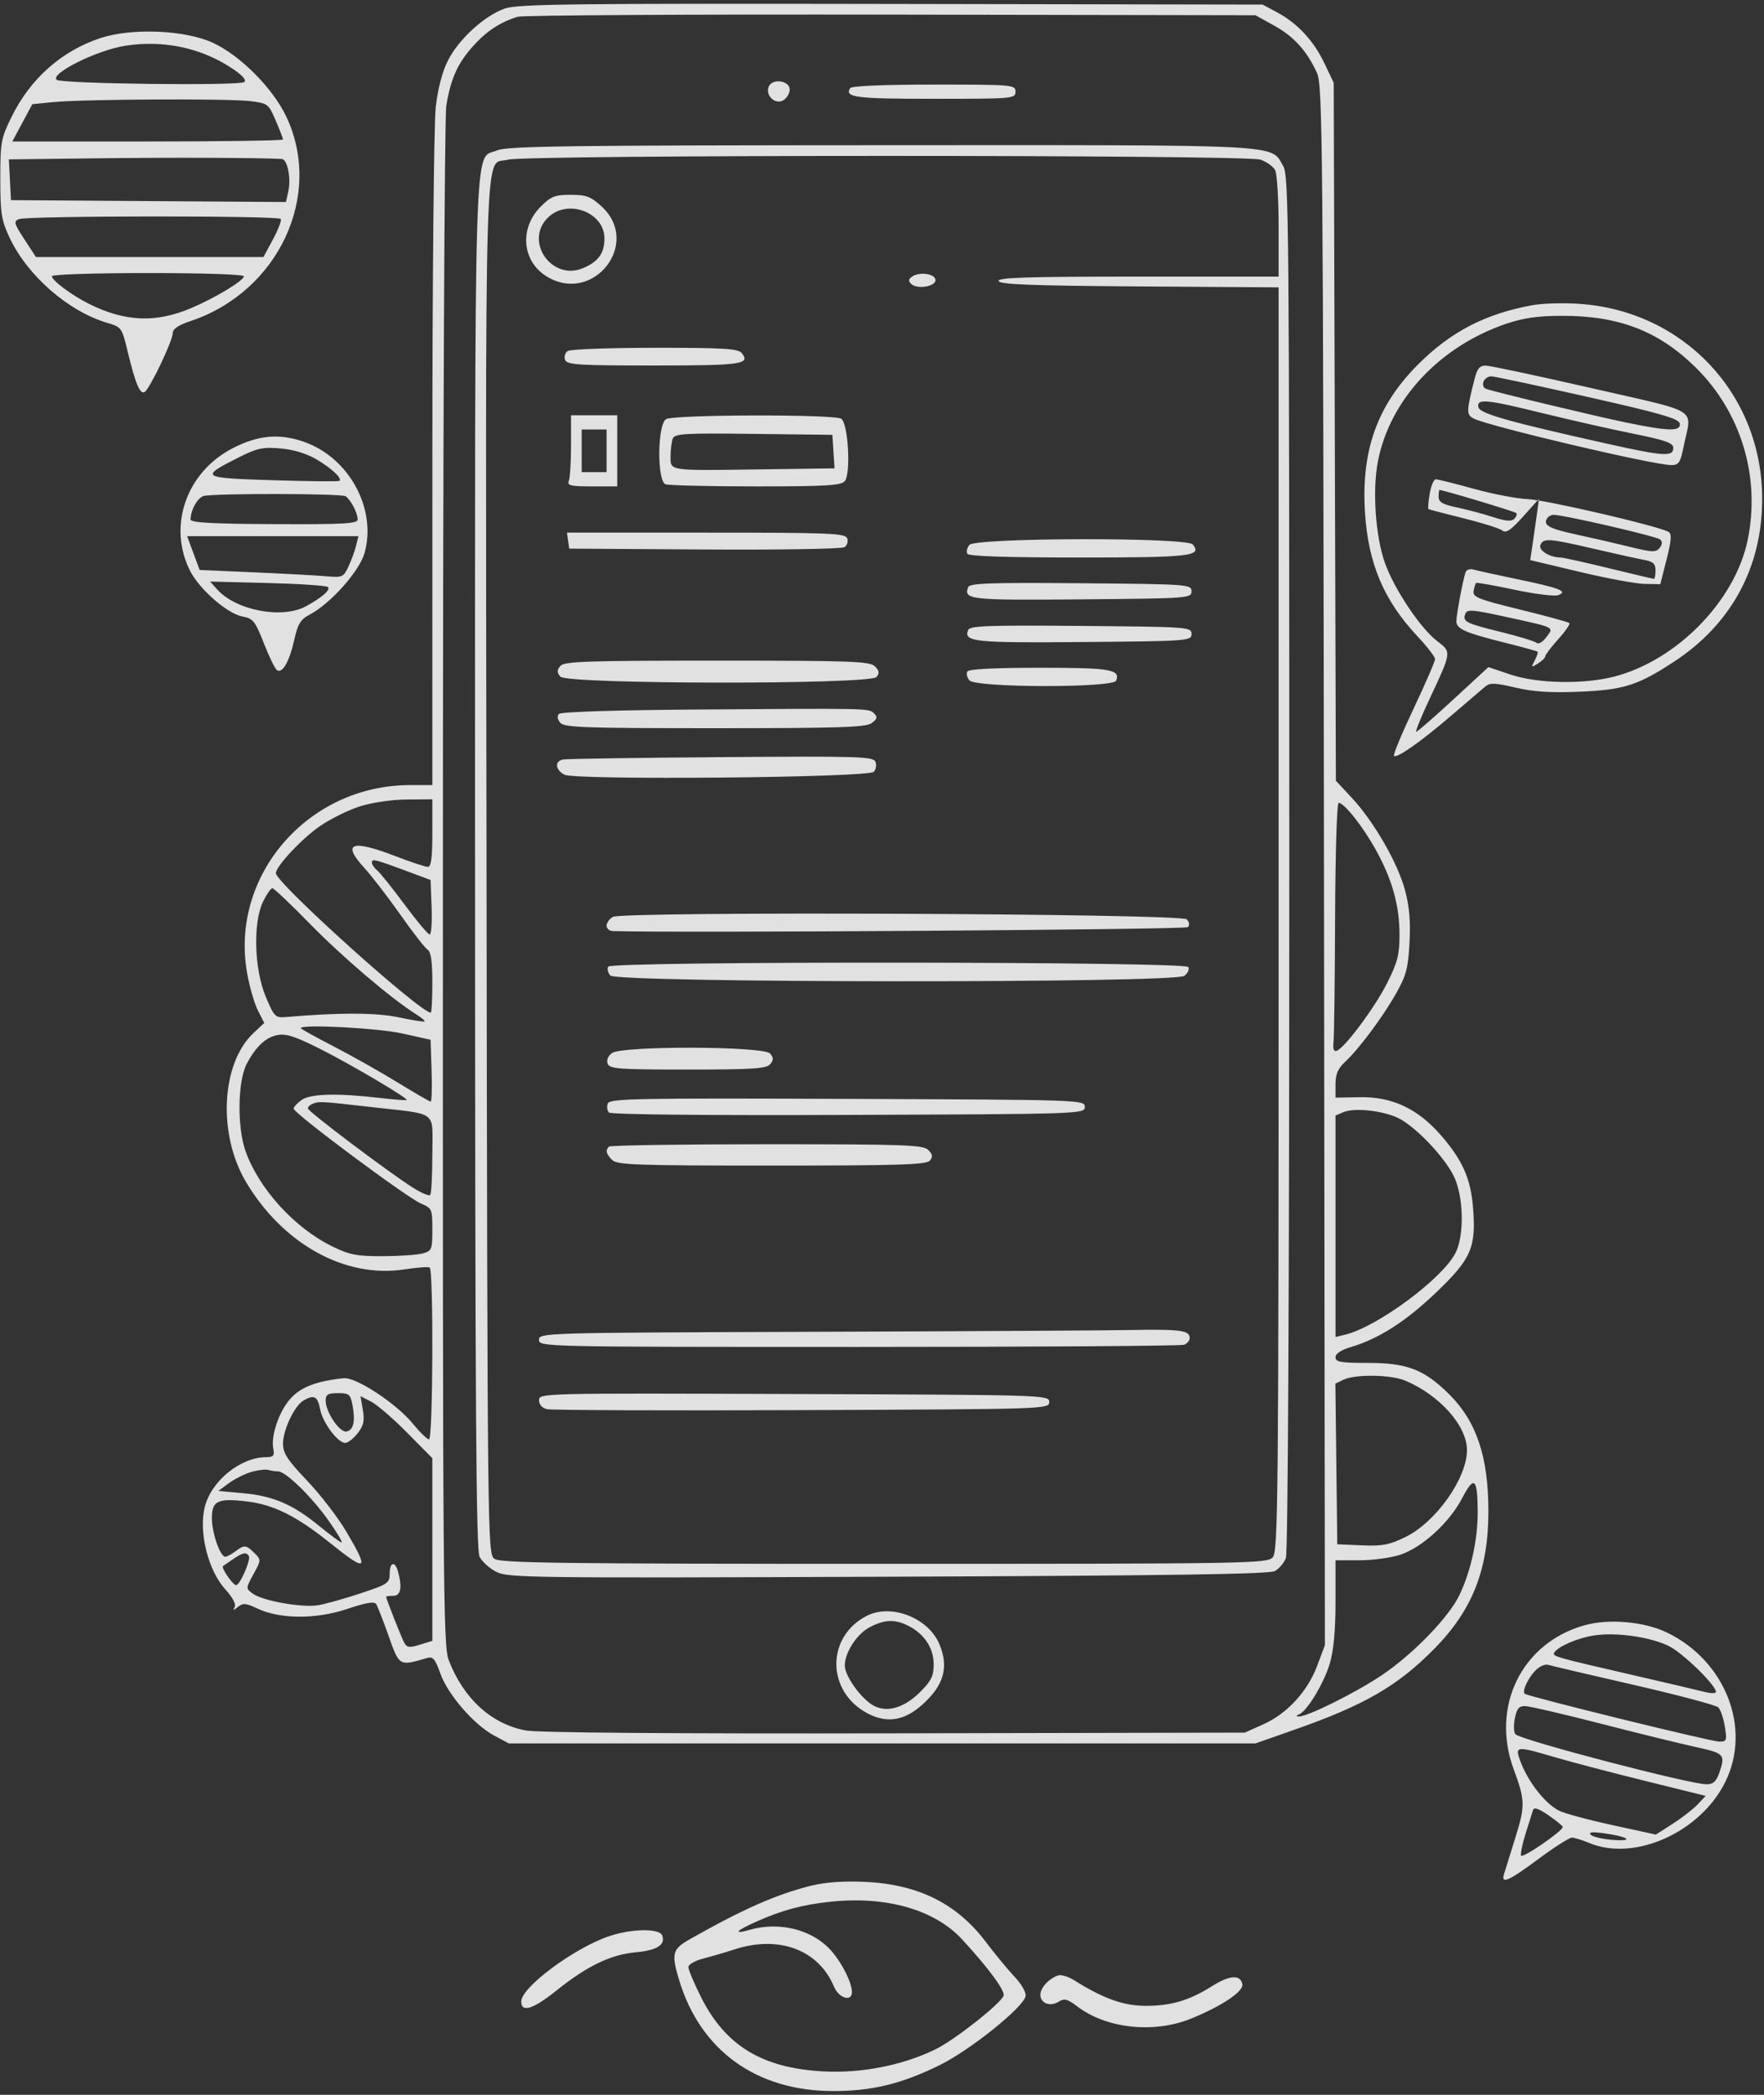 <svg width="416" height="494" viewBox="0 0 416 494" fill="none" xmlns="http://www.w3.org/2000/svg">
<rect x="0" y="0" width="416" height="494" fill="#333333" stroke="none"/>
<path fill-rule="evenodd" clip-rule="evenodd" d="M119.001 2.027C114.207 3.736 108.177 9.253 105.648 14.242C104.313 16.877 103.261 20.883 102.76 25.247C102.323 29.042 101.968 66.291 101.965 108.624L101.958 185.141H96.684C72.643 185.141 54.167 206.481 58.28 229.496C58.857 232.725 60.002 236.686 60.823 238.297L62.318 241.228L59.807 243.582C52.118 250.791 51.297 267.519 58.077 278.843C66.801 293.416 81.435 301.482 95.295 299.358C98.268 298.903 100.984 298.699 101.329 298.906C102.262 299.462 102.111 339.432 101.176 339.432C100.745 339.432 99.027 337.766 97.359 335.729C93.438 330.945 83.955 324.71 81.056 325.01C74.619 325.677 70.872 327.12 68.468 329.858C65.763 332.939 63.859 338.546 64.456 341.67C64.763 343.277 64.473 343.625 62.822 343.625C56.69 343.625 49.751 349.278 48.262 355.487C46.848 361.379 49.092 370.323 53.095 374.753C54.916 376.768 55.738 378.34 55.327 379.022C54.847 379.82 55.046 379.803 56.092 378.955C57.297 377.977 57.966 378.028 60.654 379.304C66.001 381.842 74.512 381.894 81.831 379.435C86.389 377.904 88.286 377.589 88.727 378.293C89.06 378.826 90.381 382.22 91.662 385.834C94.193 392.973 94.121 392.931 100.7 390.993C102.106 390.578 102.615 391.169 103.848 394.647C105.614 399.625 111.78 406.737 116.538 409.283L119.987 411.128H208.034H296.08L305.304 407.889C321.788 402.102 329.569 397.604 338.17 388.896C347.238 379.715 351.005 370.166 351.005 356.357C351.005 343.508 348.188 335.152 341.691 328.731C335.856 322.963 331.815 321.404 322.704 321.404C316.169 321.404 314.947 321.193 314.948 320.069C314.948 319.223 316.252 318.349 318.511 317.682C325.128 315.728 331.475 311.671 338.689 304.781C346.989 296.856 348.156 294.152 347.371 284.652C346.809 277.837 344.835 273.453 339.686 267.579C334.284 261.417 328.238 258.6 320.713 258.739L314.948 258.847V255.681C314.948 253.348 315.523 251.982 317.137 250.483C320.452 247.406 326.114 239.82 329.241 234.267C331.638 230.012 332.086 228.31 332.404 222.259C332.668 217.225 332.361 213.685 331.331 209.879C329.588 203.44 324.002 193.747 318.831 188.187L315.034 184.106L314.782 101.817L314.528 19.529L312.329 14.917C309.781 9.574 305.974 5.48 301.156 2.9L297.758 1.081L210.13 0.93C134.385 0.799 122.028 0.947 119.001 2.027ZM122.078 3.951C117.983 5.216 114.791 7.304 111.667 10.762C107.935 14.892 106.302 18.491 105.252 24.898C104.802 27.637 104.467 104.198 104.446 208.734C104.413 375.346 104.51 388.131 105.835 391.536C109.37 400.617 115.85 406.526 123.978 408.078C126.762 408.609 158.638 408.856 210.968 408.751L293.565 408.585L297.948 406.617C303.568 404.093 308.372 398.856 310.649 392.77L312.446 387.965L312.23 204.166C312.028 33.301 311.912 20.146 310.588 17.223C308.244 12.05 305.146 8.619 300.486 6.037L296.08 3.596L210.13 3.449C162.857 3.368 123.233 3.594 122.078 3.951ZM23.705 8.974C14.577 11.976 7.194 18.505 2.762 27.495C0.232 32.627 0.075 33.483 0.075 42.169C0.075 50.342 0.323 51.921 2.246 56.021C6.46 65.004 16.116 73.431 25.301 76.14C28.64 77.126 28.757 77.287 30.062 82.719C31.92 90.453 33.026 93.106 34.115 92.433C35.339 91.677 40.745 80.338 40.745 78.528C40.745 77.566 42.089 76.657 44.884 75.729C65.644 68.833 76.309 46.094 67.509 27.486C64.352 20.812 56.657 13.074 50.217 10.097C43.659 7.066 31.12 6.535 23.705 8.974ZM29.65 10.77C23.016 11.775 11.821 17.298 13.339 18.817C14.292 19.77 56.686 20.274 57.617 19.343C58.171 18.789 57.031 17.597 54.226 15.796C47.074 11.207 38.432 9.439 29.65 10.77ZM181.277 20.47C180.456 22.609 182.899 24.802 184.78 23.616C185.578 23.112 186.231 21.986 186.231 21.114C186.231 18.957 182.065 18.416 181.277 20.47ZM200.487 20.787C199.136 22.973 201.721 23.302 220.242 23.302C238.92 23.302 239.479 23.253 239.479 21.625C239.479 19.997 238.92 19.948 220.242 19.948C208.322 19.948 200.808 20.267 200.487 20.787ZM12.653 24.072L7.622 24.56L5.263 28.962L2.904 33.365H34.822C52.376 33.365 66.739 33.152 66.739 32.891C66.739 32.631 65.959 30.605 65.006 28.39C63.316 24.46 63.166 24.349 58.927 23.839C53.71 23.212 19.756 23.383 12.653 24.072ZM117.23 35.467C111.649 37.891 112.019 25.904 112.033 203.771C112.042 331.006 112.266 365.45 113.093 367.104C113.669 368.257 115.456 369.869 117.064 370.685C119.819 372.084 125.116 372.15 209.387 371.823C275.399 371.568 299.267 371.221 300.619 370.498C301.626 369.959 302.809 368.572 303.248 367.418C303.744 366.115 304.047 303.909 304.047 203.454C304.047 52.391 303.951 41.428 302.616 39.167C299.533 33.948 304.371 34.2 207.907 34.236C133.615 34.264 119.559 34.455 117.23 35.467ZM23.304 37.328L2.089 37.587L2.34 42.393L2.591 47.2L35.016 47.42L67.44 47.639L67.995 45.114C68.678 42.002 67.789 37.579 66.463 37.494C61.85 37.198 40.73 37.116 23.304 37.328ZM119.781 37.655C114.082 39.301 114.501 25.444 114.739 204.357C114.952 363.665 114.983 366.421 116.583 367.591C117.965 368.602 131.844 368.781 208.483 368.781C294.872 368.781 298.815 368.715 300.143 367.248C301.424 365.833 301.531 354.186 301.531 216.739V67.764L268.688 67.545C243.317 67.376 235.765 67.087 235.496 66.277C235.22 65.451 242.158 65.229 268.339 65.229H301.531V53.434C301.531 46.947 301.161 40.949 300.71 40.106C300.259 39.262 298.693 38.155 297.231 37.645C293.849 36.466 123.866 36.476 119.781 37.655ZM127.516 48.727C122.417 53.827 123.097 61.639 128.951 65.207C139.926 71.899 151.324 57.349 141.883 48.697C139.306 46.334 138.269 45.943 134.59 45.943C130.85 45.943 129.944 46.299 127.516 48.727ZM129.173 51.355C123.59 56.938 130.122 66.31 137.458 63.244C141.101 61.722 142.543 59.733 142.543 56.237C142.543 49.982 133.755 46.773 129.173 51.355ZM4.478 51.672C3.163 52.193 3.294 52.685 5.748 56.435L8.484 60.617H35.302H62.121L64.369 56.455C65.605 54.166 66.433 51.996 66.209 51.633C65.71 50.824 6.526 50.862 4.478 51.672ZM12.234 65.129C12.234 66.14 16.963 69.66 21.039 71.685C29.516 75.896 36.766 76.188 45.095 72.654C50.71 70.272 57.515 66.164 57.515 65.157C57.515 64.713 47.994 64.391 34.875 64.391C22.373 64.391 12.234 64.722 12.234 65.129ZM215.168 65.186C214.245 65.785 214.163 66.244 214.857 66.937C216.197 68.277 220.612 67.611 220.612 66.068C220.612 64.586 216.997 64.001 215.168 65.186ZM361.55 71.942C350.335 73.942 342.022 78.261 334.234 86.133C324.75 95.72 320.987 106.31 321.901 120.838C322.66 132.911 326.345 141.602 334.298 150.072C336.569 152.491 338.427 154.904 338.427 155.434C338.427 155.964 336.149 161.217 333.366 167.106C330.582 172.995 328.499 178.008 328.737 178.246C329.397 178.906 335.089 174.9 342.355 168.662C345.959 165.567 349.512 162.53 350.251 161.912C351.377 160.971 352.527 161.008 357.379 162.146C361.576 163.131 365.694 163.4 372.388 163.126C382.887 162.695 386.241 161.635 394.769 156.049C408.302 147.187 415.573 133.761 415.573 117.638C415.573 92.948 397.053 73.262 372.3 71.64C368.659 71.402 363.821 71.537 361.55 71.942ZM355.149 76.371C339.498 81.707 327.819 94.215 324.971 108.692C323.619 115.563 324.35 126.362 326.597 132.732C328.767 138.882 334.969 148.166 338.925 151.183C342.352 153.797 342.375 153.622 337.135 164.806C335.137 169.072 333.723 172.563 333.993 172.563C334.264 172.563 338.203 169.132 342.747 164.939L351.008 157.316L356.2 159.07C362.55 161.214 373.507 161.422 380.744 159.537C395.459 155.704 409.139 141.718 412.126 127.45C415.238 112.591 410.642 97.256 399.908 86.678C391.144 78.043 381.78 74.436 368.229 74.475C362.625 74.491 359.214 74.986 355.149 76.371ZM133.91 82.766C133.267 83.174 132.971 84.112 133.255 84.85C133.708 86.031 136.248 86.193 154.291 86.193C174.962 86.193 177.091 85.885 174.881 83.221C174.047 82.216 170.442 82.002 154.474 82.013C143.807 82.02 134.554 82.359 133.91 82.766ZM347.752 89.337C345.82 96.913 345.793 97.776 347.454 98.666C350.774 100.443 389.903 109.672 394.116 109.672C395.918 109.672 396.275 109.137 397.059 105.27C398.949 95.945 401.434 97.515 375.323 91.531C362.64 88.624 351.428 86.235 350.409 86.22C348.959 86.199 348.379 86.879 347.752 89.337ZM349.851 89.998C349.579 90.707 349.822 91.461 350.39 91.673C352.353 92.407 375.765 98.04 383.591 99.66C393.581 101.73 396.503 101.777 396.134 99.862C395.915 98.725 391.542 97.463 374.481 93.614C362.722 90.962 352.482 88.773 351.724 88.749C350.965 88.727 350.123 89.289 349.851 89.998ZM348.641 96.005C348.932 97.517 355.534 99.396 378.826 104.596C392.29 107.602 394.609 107.759 394.609 105.67C394.609 104.448 392.913 103.841 385.048 102.25C379.79 101.186 370.262 99.029 363.875 97.457C350.479 94.159 348.244 93.946 348.641 96.005ZM134.661 104.991C134.661 108.874 134.432 112.647 134.152 113.377C133.718 114.509 134.513 114.703 139.603 114.703H145.562V106.318V97.932H140.112H134.661V104.991ZM157.092 98.838C155.026 100.041 154.904 113.408 156.951 114.194C157.681 114.474 167.257 114.703 178.231 114.703C194.856 114.703 198.358 114.495 199.219 113.458C200.71 111.661 200.026 99.788 198.372 98.742C196.665 97.662 158.959 97.75 157.092 98.838ZM137.177 106.318V111.349H140.112H143.047V106.318V101.286H140.112H137.177V106.318ZM158.655 103.436C158.372 104.174 158.14 106.041 158.14 107.586C158.14 111.109 157.349 110.993 179.358 110.687L196.802 110.445L196.548 106.495L196.294 102.544L177.732 102.319C161.355 102.12 159.11 102.252 158.655 103.436ZM54.863 105.706C43.893 111.369 39.482 124.135 44.856 134.669C47.07 139.008 53.621 144.714 57.151 145.375C59.699 145.853 60.155 146.424 62.236 151.727C63.493 154.932 64.889 157.782 65.339 158.059C66.623 158.852 68.254 155.98 69.383 150.935C70.237 147.121 70.872 146.066 72.982 144.968C77.901 142.405 84.769 134.707 85.973 130.405C88.888 119.99 82.349 107.954 71.741 104.211C65.907 102.153 60.887 102.597 54.863 105.706ZM56.131 107.948C47.039 112.55 47.303 112.717 64.435 113.248C72.85 113.508 79.885 113.574 80.066 113.394C80.704 112.759 78.151 110.389 74.563 108.287C72.266 106.941 69.161 106.008 66.11 105.748C61.914 105.391 60.62 105.676 56.131 107.948ZM337.16 116.436C336.843 118.312 336.715 119.937 336.876 120.048C337.037 120.159 340.754 121.135 345.135 122.217C349.516 123.299 353.625 124.594 354.264 125.093C355.171 125.8 356.254 125.078 359.181 121.819L362.936 117.638L362.481 120.992C362.231 122.837 361.767 126.086 361.449 128.212L360.871 132.079L372.499 134.853C378.895 136.379 385.795 137.658 387.835 137.696L391.542 137.763L393.03 131.915C394.163 127.465 394.28 125.918 393.516 125.444C391.369 124.112 364.591 117.88 360.229 117.697C357.692 117.59 351.981 116.496 347.538 115.265C343.094 114.033 339.071 113.026 338.597 113.026C338.123 113.026 337.477 114.561 337.16 116.436ZM339.265 117.149C339.265 118.412 340.21 118.956 343.668 119.685C346.089 120.195 349.896 121.211 352.129 121.943C355.065 122.906 356.44 123.02 357.104 122.356C357.608 121.852 357.814 121.232 357.56 120.979C357.198 120.616 340.321 115.542 339.477 115.542C339.36 115.542 339.265 116.265 339.265 117.149ZM48.034 116.967C46.603 117.339 44.932 120.335 44.941 122.514C44.944 123.249 50.075 123.531 64.647 123.598C81.17 123.673 84.349 123.495 84.349 122.495C84.349 120.982 82.706 117.828 81.498 117.022C80.508 116.361 50.561 116.312 48.034 116.967ZM364.841 122.25C363.85 123.854 365.331 124.667 371.776 126.053C375.34 126.819 380.982 128.122 384.311 128.949C389.544 130.247 390.499 130.288 391.361 129.25C392.004 128.476 392.069 127.76 391.547 127.238C390.814 126.505 368.801 121.411 366.369 121.411C365.814 121.411 365.126 121.789 364.841 122.25ZM133.974 127.491L134.242 129.378L166.106 129.58C183.702 129.692 198.495 129.448 199.142 129.035C199.785 128.625 200.08 127.685 199.797 126.947C199.336 125.748 195.783 125.604 166.494 125.604H133.706L133.974 127.491ZM45.605 130.426L47.082 134.409L60.055 134.975C67.19 135.286 74.804 135.701 76.976 135.896C80.709 136.233 80.99 136.111 82.153 133.653C82.828 132.224 83.639 130.017 83.955 128.749L84.531 126.443H64.329H44.128L45.605 130.426ZM228.608 128.502C228.051 129.174 227.838 130.117 228.136 130.599C228.492 131.176 237.453 131.474 254.454 131.474C280.769 131.474 283.574 131.152 281.284 128.391C279.856 126.672 230.04 126.777 228.608 128.502ZM363.269 128.566C362.795 129.804 365.548 131.474 368.061 131.474C368.619 131.474 373.712 132.606 379.378 133.99C385.044 135.373 389.845 136.505 390.048 136.505C390.25 136.505 390.416 135.611 390.416 134.519C390.416 132.939 389.858 132.429 387.691 132.03C386.192 131.754 380.86 130.573 375.842 129.404C365.196 126.927 363.931 126.843 363.269 128.566ZM345.605 134.98C344.934 137.047 343.458 144.966 343.458 146.507C343.458 148.325 345.512 149.223 355.198 151.639C359.118 152.618 362.45 153.542 362.603 153.694C362.755 153.846 362.45 154.775 361.924 155.758C361.033 157.422 361.087 157.471 362.694 156.467C363.644 155.874 364.422 155.102 364.422 154.754C364.422 154.405 365.795 152.599 367.474 150.74C369.153 148.882 370.331 147.166 370.092 146.927C369.853 146.688 364.612 145.255 358.444 143.743C348.565 141.319 347.266 140.8 347.521 139.377C347.68 138.489 347.934 137.635 348.085 137.478C348.237 137.321 352.314 138.036 357.146 139.068C361.977 140.098 366.629 140.673 367.482 140.344C369.844 139.434 367.865 138.668 357.713 136.561C352.871 135.555 348.246 134.54 347.437 134.303C346.628 134.067 345.803 134.372 345.605 134.98ZM51.226 139.01C55.692 143.981 66.597 146.033 72.19 142.955C76.025 140.845 78.003 139.104 77.33 138.431C76.996 138.098 70.609 137.671 63.136 137.484L49.549 137.143L51.226 139.01ZM228.33 138.457C227.196 141.413 228.61 141.566 255.049 141.339C280.354 141.122 280.987 141.076 280.987 139.44C280.987 137.803 280.354 137.758 254.876 137.542C233.532 137.361 228.687 137.527 228.33 138.457ZM345.565 144.745C344.856 146.594 345.619 146.984 353.921 149.023C358.061 150.039 361.835 151.186 362.306 151.572C362.817 151.99 363.777 151.455 364.677 150.251C366.491 147.825 366.973 148.065 355.027 145.447C347.203 143.733 345.989 143.643 345.565 144.745ZM228.303 148.591C227.236 151.369 229.725 151.627 255.512 151.402C280.354 151.186 280.987 151.138 280.987 149.503C280.987 147.866 280.354 147.82 254.876 147.604C232.772 147.416 228.695 147.568 228.303 148.591ZM132.146 157.049C131.313 158.053 131.313 158.561 132.146 159.565C133.654 161.383 205.197 161.468 206.702 159.654C207.451 158.752 207.365 158.178 206.325 157.138C205.131 155.943 200.925 155.792 169.084 155.792C138.201 155.792 133.044 155.967 132.146 157.049ZM228.136 158.344C227.838 158.826 228.051 159.769 228.608 160.441C230.064 162.194 262.55 162.256 263.222 160.506C264.235 157.865 261.885 157.469 245.23 157.469C234.636 157.469 228.482 157.784 228.136 158.344ZM162.783 167.333C145.295 167.46 132.294 167.886 131.835 168.345C131.338 168.842 131.442 169.618 132.116 170.431C133.052 171.559 137.711 171.724 168.564 171.724C197.953 171.724 204.215 171.521 205.567 170.522C206.89 169.546 206.995 169.118 206.124 168.236C204.912 167.008 205.498 167.021 162.783 167.333ZM132.774 179.104C130.75 179.504 130.934 181.527 133.099 182.686C135.601 184.025 204.667 183.392 206.042 182.017C206.568 181.491 206.758 180.435 206.465 179.67C205.977 178.399 202.85 178.301 170.086 178.546C150.372 178.693 133.581 178.944 132.774 179.104ZM84.849 190.166C82.126 191.036 77.899 193.124 75.456 194.807C71.179 197.752 65.062 204.289 65.062 205.912C65.062 208.18 99.072 238.807 101.591 238.807C101.793 238.807 101.958 235.618 101.958 231.722C101.958 226.767 101.627 224.434 100.856 223.965C100.25 223.596 97.367 219.898 94.45 215.747C91.532 211.597 87.673 206.587 85.872 204.616C80.533 198.769 82.895 197.909 93.29 201.911C96.883 203.295 100.304 204.427 100.891 204.427C101.68 204.427 101.958 202.351 101.958 196.461V188.495L95.879 188.54C92.354 188.566 87.719 189.249 84.849 190.166ZM314.852 216.376C314.799 231.25 314.631 244.482 314.479 245.78C314.297 247.327 314.547 248.028 315.203 247.814C317.07 247.205 324.238 237.581 327.148 231.777C329.583 226.919 330.041 225.115 330.041 220.399C330.041 213.545 328.316 207.371 324.451 200.395C321.405 194.9 317.002 189.333 315.699 189.333C315.274 189.333 314.906 201.061 314.852 216.376ZM87.703 203.388C87.703 203.847 88.27 204.692 88.963 205.267C89.656 205.843 92.564 209.473 95.424 213.337C98.285 217.199 100.942 220.359 101.327 220.359C101.713 220.359 101.919 217.469 101.784 213.937L101.539 207.515L96.088 205.485C88.412 202.627 87.703 202.45 87.703 203.388ZM62.039 212.603C59.638 217.518 59.945 228.544 62.664 235.034C64.609 239.678 64.96 240.049 67.223 239.854C79.922 238.757 88.654 238.772 93.992 239.902C97.22 240.585 99.989 241.026 100.144 240.881C100.299 240.737 99.356 239.947 98.048 239.125C92.249 235.487 80.748 225.687 73.151 217.913C68.607 213.263 64.593 209.458 64.232 209.458C63.871 209.458 62.885 210.874 62.039 212.603ZM144.514 216.225C143.707 216.7 143.047 217.636 143.047 218.305C143.047 218.973 143.707 219.541 144.514 219.566C159.914 220.045 279.518 219.227 280.106 218.64C280.609 218.137 280.516 217.457 279.855 216.796C278.484 215.425 146.819 214.87 144.514 216.225ZM143.443 227.943C143.145 228.424 143.359 229.368 143.915 230.04C145.375 231.799 276.875 231.887 279.278 230.13C280.128 229.508 280.555 228.565 280.227 228.034C279.419 226.727 144.25 226.638 143.443 227.943ZM70.932 242.462C70.932 242.627 74.422 244.562 78.689 246.763C82.955 248.965 89.743 252.792 93.773 255.268C97.804 257.745 101.309 259.771 101.562 259.771C101.816 259.771 101.914 256.492 101.781 252.486L101.539 245.199L94.83 243.707C89.093 242.43 70.932 241.484 70.932 242.462ZM64.224 244.433C62.022 245.243 59.903 247.514 58.156 250.936C56.034 255.093 55.906 265.843 57.91 271.474C61.062 280.33 69.431 289.54 78.269 293.88C82.422 295.92 84.079 296.246 90.218 296.233C94.139 296.226 98.384 295.935 99.652 295.588C101.84 294.99 101.958 294.7 101.958 289.953C101.958 285.104 101.874 284.914 99.233 283.795C95.931 282.396 69.255 262.518 69.255 261.456C69.255 261.043 70.093 260.117 71.119 259.399C73.228 257.922 79.486 257.749 89.38 258.896C92.839 259.297 95.77 259.525 95.895 259.402C96.301 259.001 82.417 250.809 75.353 247.283C68.647 243.935 66.838 243.472 64.224 244.433ZM144.329 248.329C143.377 249.025 142.979 250 143.303 250.845C143.772 252.066 145.929 252.224 162.204 252.224C177.511 252.224 180.75 252.014 181.619 250.966C182.452 249.962 182.452 249.454 181.619 248.451C180.159 246.69 146.719 246.581 144.329 248.329ZM143.331 260.24C143.052 260.967 143.178 261.915 143.612 262.349C144.092 262.829 166.153 263.053 200.115 262.921C255.2 262.708 255.83 262.686 255.83 261.029C255.83 259.371 255.2 259.349 199.833 259.136C149.53 258.942 143.785 259.055 143.331 260.24ZM73.657 260.326C73.081 260.559 72.609 261.04 72.609 261.396C72.609 262.098 91.82 276.579 97.463 280.131C99.373 281.333 101.166 282.086 101.447 281.805C101.728 281.523 101.958 277.213 101.958 272.225C101.958 261.614 103.657 262.91 87.284 261.035C75.621 259.699 75.259 259.68 73.657 260.326ZM316.834 262.265L314.948 263.071V289.184V315.297L317.254 314.734C324.792 312.893 339.981 301.676 343.197 295.572C345.374 291.443 345.19 282.117 342.84 277.347C340.538 272.678 333.665 265.519 329.656 263.616C325.998 261.881 319.368 261.181 316.834 262.265ZM143.606 270.393C142.732 271.266 142.937 272.12 144.364 273.547C145.522 274.704 150.101 274.865 181.996 274.865C212.026 274.865 218.478 274.663 219.28 273.696C220.029 272.793 219.943 272.22 218.904 271.18C217.708 269.984 213.437 269.833 180.861 269.833C160.678 269.833 143.913 270.085 143.606 270.393ZM191.472 314.066C127.814 314.284 127.114 314.305 127.114 315.958C127.114 317.616 127.752 317.63 202.514 317.63C243.984 317.63 278.511 317.401 279.241 317.121C279.97 316.841 280.567 316.127 280.567 315.534C280.567 313.732 278.376 313.429 266.872 313.642C260.8 313.754 226.869 313.946 191.472 314.066ZM316.819 325.369L314.917 326.286L315.142 345.227L315.367 364.169L321.144 364.42C326.008 364.63 327.641 364.319 331.464 362.449C338.606 358.954 345.912 348.655 345.955 342.022C345.992 336.276 339.515 328.975 331.357 325.566C327.955 324.145 319.594 324.032 316.819 325.369ZM76.802 330.319C76.802 332.991 80.111 337.887 81.709 337.579C83.366 337.26 83.843 335.181 83.13 331.382C82.645 328.794 82.329 328.531 79.699 328.531C77.301 328.531 76.802 328.839 76.802 330.319ZM127.114 330.187C127.114 331.22 127.83 332.027 129.001 332.311C130.039 332.561 157.113 332.663 189.166 332.536C246.809 332.307 247.445 332.286 247.445 330.628C247.445 328.968 246.814 328.948 187.28 328.735C127.726 328.522 127.114 328.537 127.114 330.187ZM71.555 330.279C69.44 331.511 66.738 337.219 66.743 340.447C66.745 342.704 67.774 344.285 72.403 349.147C75.514 352.415 79.663 357.796 81.623 361.107C87.196 370.519 86.608 370.903 77.64 363.705C69.947 357.529 64.447 354.799 58.235 354.071C51.349 353.265 49.968 353.914 49.968 357.964C49.968 361.483 51.906 367.104 53.12 367.104C53.516 367.104 54.573 366.55 55.468 365.873C57.609 364.253 58.053 364.288 59.986 366.22C61.603 367.838 61.601 367.884 59.776 371.216C57.94 374.568 57.94 374.582 59.612 375.812C61.912 377.505 71.177 379.158 74.957 378.552C76.663 378.278 81.173 377.022 84.978 375.76C91.444 373.616 91.895 373.314 91.895 371.124C91.895 368.315 93.173 368.022 93.883 370.668C94.887 374.414 94.498 376.328 92.734 376.328C91.812 376.328 91.057 376.422 91.058 376.538C91.059 377.017 94.592 386.001 95.299 387.322C95.952 388.542 96.506 388.621 99.012 387.852L101.958 386.947V365.409V343.87L96.026 337.867C92.764 334.565 88.952 331.274 87.556 330.552L85.018 329.239L85.567 332.488C86.004 335.079 85.754 336.197 84.333 338.004C83.352 339.251 82.045 340.271 81.427 340.271C79.652 340.271 76.083 335.473 75.484 332.28C74.918 329.259 74.057 328.821 71.555 330.279ZM59.3 347.106C57.745 347.553 55.351 348.745 53.982 349.755L51.49 351.591L57.306 352.123C64.438 352.775 69.064 354.763 75.278 359.85C77.899 361.995 80.281 363.75 80.572 363.75C80.864 363.75 79.509 361.479 77.562 358.704C73.58 353.028 67.393 346.979 65.569 346.979C64.904 346.979 63.858 346.825 63.244 346.636C62.63 346.448 60.855 346.66 59.3 347.106ZM344.789 353.345C341.802 359.05 335.47 364.849 330.306 366.608C328.151 367.342 323.814 367.943 320.668 367.943H314.948V377.853C314.948 384.508 314.506 389.252 313.602 392.294C312.221 396.942 308.248 403.52 306.363 404.28C305.605 404.585 305.589 404.725 306.306 404.772C308.23 404.9 319.826 399.123 325.971 394.976C333.25 390.064 341.643 381.4 344.136 376.221C346.843 370.6 348.491 363.172 348.477 356.656C348.459 348.516 347.682 347.819 344.789 353.345ZM54.977 367.664C53.837 368.434 52.758 369.177 52.581 369.315C52.096 369.693 54.938 373.813 55.683 373.813C56.583 373.813 59.212 367.814 58.686 366.962C58.06 365.95 57.305 366.094 54.977 367.664ZM204.435 381.034C194.786 385.952 194.852 398.878 204.55 404.024C209.077 406.424 213.133 405.831 217.318 402.157C222.572 397.544 223.835 393.227 221.539 387.732C218.949 381.534 210.187 378.102 204.435 381.034ZM205.085 383.737C202.061 385.329 199.232 389.691 199.231 392.765C199.229 394.973 202.294 399.547 205.233 401.724C208.465 404.118 212.918 403.087 217.007 398.998C219.629 396.375 220.192 395.221 220.192 392.473C220.192 388.684 218.028 385.372 214.29 383.439C211.108 381.794 208.623 381.874 205.085 383.737ZM373.604 383.29C358.848 387.463 351.507 402.442 356.972 417.228C359.683 424.564 359.711 425.849 357.339 433.432C356.127 437.306 354.935 441.137 354.69 441.944C353.943 444.413 355.74 443.624 362.812 438.38C366.545 435.613 370.085 433.349 370.68 433.349C371.277 433.349 373.118 433.915 374.774 434.607C385.497 439.087 401.069 432.075 406.91 420.136C413.08 407.526 406.933 391.741 393.246 385.045C387.827 382.393 379.427 381.643 373.604 383.29ZM376.08 385.648C372.174 386.222 367.455 388.228 366.546 389.7C365.996 390.589 366.583 390.757 385.804 395.186C393.184 396.886 400.447 398.591 401.946 398.975C403.446 399.359 404.672 399.366 404.672 398.992C404.672 397.393 396.791 389.733 393.515 388.147C389.122 386.021 381.231 384.89 376.08 385.648ZM361.981 394.05C360.257 395.901 358.946 398.804 359.558 399.416C360.174 400.032 403.54 410.708 405.428 410.708C407.202 410.708 407.295 410.461 406.76 407.145C406.443 405.185 405.749 403.154 405.218 402.632C404.687 402.11 395.762 399.735 385.385 397.355C375.008 394.975 365.887 392.838 365.117 392.608C364.323 392.371 362.963 392.997 361.981 394.05ZM357.227 405.321C356.917 406.969 356.995 408.618 357.399 408.985C358.995 410.436 398.51 420.771 402.459 420.771C404.002 420.771 404.734 420.12 405.428 418.13C406.957 413.742 406.713 413.472 399.85 411.97C396.275 411.189 386.16 408.698 377.369 406.436C368.58 404.174 360.579 402.323 359.589 402.323C358.189 402.323 357.665 402.989 357.227 405.321ZM358.182 414.272C359.761 419.39 364.041 425.133 367.666 426.997C368.879 427.621 374.513 429.144 380.185 430.382L390.498 432.633L394.488 430.072C396.684 428.664 399.326 426.61 400.361 425.509L402.241 423.506L387.734 419.913C379.755 417.937 370.235 415.434 366.58 414.353C358.17 411.864 357.437 411.856 358.182 414.272ZM361.529 426.842C361.347 427.423 360.571 429.882 359.806 432.304C359.041 434.728 358.544 437.101 358.704 437.578C358.966 438.365 368.522 431.814 368.542 430.833C368.547 430.603 367.045 429.373 365.206 428.1C362.89 426.498 361.757 426.111 361.529 426.842ZM375.172 432.695C375.661 433.185 378.065 433.727 380.514 433.901C385.731 434.269 383.778 433.036 377.946 432.28C375.36 431.944 374.543 432.066 375.172 432.695ZM191.263 444.692C183.048 446.738 175.049 450.274 162.543 457.387C158.553 459.657 158.281 460.758 160.172 466.99C165.197 483.547 178.328 493.043 196.294 493.111C205.512 493.146 212.485 491.467 221.537 487.032C228.728 483.508 241.35 473.389 241.86 470.74C242.029 469.867 240.925 467.92 239.27 466.169C237.684 464.491 234.641 460.801 232.506 457.971C225.634 448.858 216.489 444.327 203.841 443.77C198.894 443.552 194.56 443.87 191.263 444.692ZM195.875 448.46C189.337 449.145 184.577 450.413 178.559 453.075C173.529 455.299 172.676 456.273 176.792 455.092C184 453.025 191.912 455.133 196.246 460.273C198.769 463.265 200.906 467.634 200.906 469.799C200.906 472.142 197.808 471.21 196.699 468.533C193.082 459.8 183.683 456.28 173.174 459.721C171.132 460.39 167.856 461.348 165.897 461.85C163.937 462.352 162.333 463.263 162.333 463.875C162.333 464.487 163.67 467.66 165.302 470.924C171.064 482.44 179.773 487.725 194.233 488.481C203.207 488.951 212.909 487.036 220.612 483.273C225.11 481.075 235.932 472.561 236.67 470.638C237.101 469.514 233.139 464.123 226.93 457.385C220.441 450.342 209.078 447.077 195.875 448.46ZM143.455 456.66C135.2 459.514 122.922 468.679 122.922 471.987C122.922 474.714 125.694 473.846 131.273 469.369C138.42 463.632 144.042 460.924 149.906 460.392C154.935 459.936 157.008 458.619 156.164 456.42C155.493 454.671 148.841 454.797 143.455 456.66ZM249.541 465.839C247.353 466.59 245.349 468.771 245.349 470.401C245.349 472.436 247.645 473.3 249.678 472.031C251.003 471.204 251.732 471.39 254.027 473.14C260.94 478.413 272.174 479.6 280.987 475.99C288.251 473.013 293.307 469.604 292.979 467.904C292.533 465.586 289.973 465.764 285.777 468.404C280.388 471.796 276.062 473.057 269.973 473.011C264.867 472.973 260.127 471.258 253.315 466.985C251.931 466.117 250.233 465.602 249.541 465.839Z" fill="white" fill-opacity="0.852"/>
</svg>

